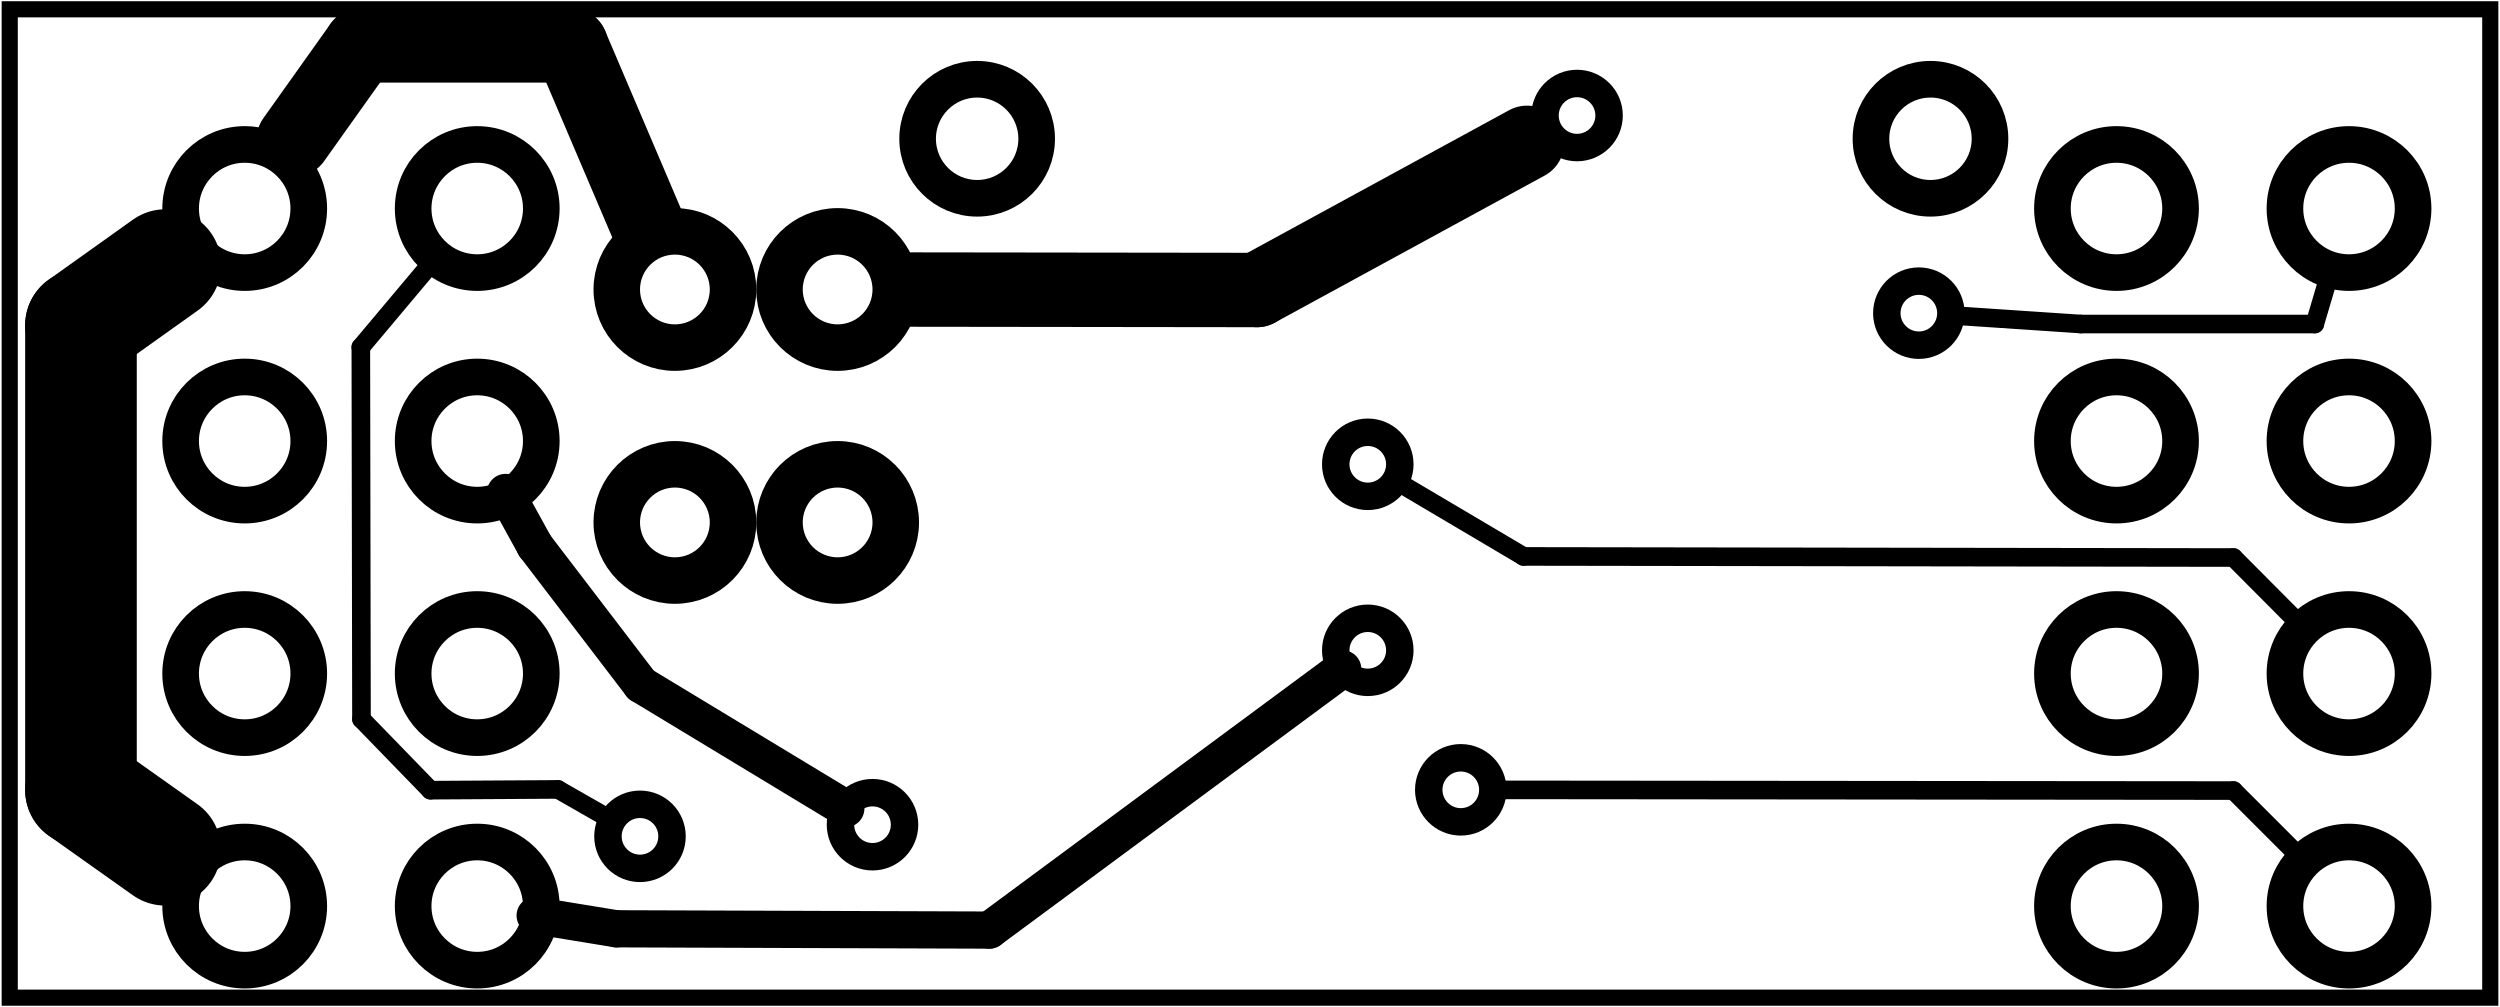 <?xml version='1.0' encoding='UTF-8' standalone='no'?>
<!-- Created with Fritzing (http://www.fritzing.org/) -->
<svg xmlns="http://www.w3.org/2000/svg" height="0.433in" width="1.075in" x="0in" version="1.2" y="0in"  baseProfile="tiny" viewBox="0 0 77.386 31.181" xmlns:svg="http://www.w3.org/2000/svg">
 <g partID="68250">
  <g  id="board">
   <rect height="30.605" width="76.81" x="0.288" y="0.288"  stroke-width="0.5" id="boardoutline" fill="none" stroke="black" fill-opacity="0.5"/>
  </g>
 </g>
 <g partID="67350">
  <g transform="translate(18.005,19.057)">
   <g transform="matrix(0,-1,1,0,0,0)">
    <g  id="copper0">
     <g  id="copper1">
      <circle r="1.8" cx="2.88" cy="2.88"  stroke-width="1.44" id="connector0pin" fill="none" stroke="black"/>
      <circle r="1.8" cx="10.093" cy="2.88"  stroke-width="1.44" id="connector1pin" fill="none" stroke="black"/>
     </g>
    </g>
   </g>
  </g>
 </g>
 <g partID="67390">
  <g transform="translate(23.044,19.057)">
   <g transform="matrix(0,-1,1,0,0,0)">
    <g  id="copper0">
     <g  id="copper1">
      <circle r="1.8" cx="2.88" cy="2.88"  stroke-width="1.44" id="connector0pin" fill="none" stroke="black"/>
      <circle r="1.8" cx="10.093" cy="2.88"  stroke-width="1.44" id="connector1pin" fill="none" stroke="black"/>
     </g>
    </g>
   </g>
  </g>
 </g>
 <g partID="70730">
  <g transform="translate(61.373,9.506)">
   <g  id="copper0">
    <circle r="1.984" cx="4.151" cy="4.151"  stroke-width="1.134" fill="none" id="connector0pin" stroke="black"/>
   </g>
  </g>
 </g>
 <g partID="70720">
  <g transform="translate(61.373,2.306)">
   <g  id="copper0">
    <circle r="1.984" cx="4.151" cy="4.151"  stroke-width="1.134" fill="none" id="connector0pin" stroke="black"/>
   </g>
  </g>
 </g>
 <g partID="70700">
  <g transform="translate(68.573,23.906)">
   <g  id="copper0">
    <circle r="1.984" cx="4.151" cy="4.151"  stroke-width="1.134" fill="none" id="connector0pin" stroke="black"/>
   </g>
  </g>
 </g>
 <g partID="70710">
  <g transform="translate(61.373,23.906)">
   <g  id="copper0">
    <circle r="1.984" cx="4.151" cy="4.151"  stroke-width="1.134" fill="none" id="connector0pin" stroke="black"/>
   </g>
  </g>
 </g>
 <g partID="70760">
  <g transform="translate(68.573,2.306)">
   <g  id="copper0">
    <circle r="1.984" cx="4.151" cy="4.151"  stroke-width="1.134" fill="none" id="connector0pin" stroke="black"/>
   </g>
  </g>
 </g>
 <g partID="70740">
  <g transform="translate(68.573,16.706)">
   <g  id="copper0">
    <circle r="1.984" cx="4.151" cy="4.151"  stroke-width="1.134" fill="none" id="connector0pin" stroke="black"/>
   </g>
  </g>
 </g>
 <g partID="70770">
  <g transform="translate(61.373,16.706)">
   <g  id="copper0">
    <circle r="1.984" cx="4.151" cy="4.151"  stroke-width="1.134" fill="none" id="connector0pin" stroke="black"/>
   </g>
  </g>
 </g>
 <g partID="70750">
  <g transform="translate(68.573,9.506)">
   <g  id="copper0">
    <circle r="1.984" cx="4.151" cy="4.151"  stroke-width="1.134" fill="none" id="connector0pin" stroke="black"/>
   </g>
  </g>
 </g>
 <g partID="70650">
  <g transform="translate(10.613,9.506)">
   <g  id="copper0">
    <circle r="1.984" cx="4.151" cy="4.151"  stroke-width="1.134" fill="none" id="connector0pin" stroke="black"/>
   </g>
  </g>
 </g>
 <g partID="71120">
  <g transform="translate(26.235,0.288)">
   <g  id="copper0">
    <circle r="1.843" cx="4.009" cy="4.009"  stroke-width="1.134" fill="none" id="connector0pin" stroke="black"/>
   </g>
  </g>
 </g>
 <g partID="70520">
  <g transform="translate(3.413,9.506)">
   <g  id="copper0">
    <circle r="1.984" cx="4.151" cy="4.151"  stroke-width="1.134" fill="none" id="connector0pin" stroke="black"/>
   </g>
  </g>
 </g>
 <g partID="70540">
  <g transform="translate(3.413,16.706)">
   <g  id="copper0">
    <circle r="1.984" cx="4.151" cy="4.151"  stroke-width="1.134" fill="none" id="connector0pin" stroke="black"/>
   </g>
  </g>
 </g>
 <g partID="70560">
  <g transform="translate(3.413,23.906)">
   <g  id="copper0">
    <circle r="1.984" cx="4.151" cy="4.151"  stroke-width="1.134" fill="none" id="connector0pin" stroke="black"/>
   </g>
  </g>
 </g>
 <g partID="70330">
  <g transform="translate(3.413,2.306)">
   <g  id="copper0">
    <circle r="1.984" cx="4.151" cy="4.151"  stroke-width="1.134" fill="none" id="connector0pin" stroke="black"/>
   </g>
  </g>
 </g>
 <g partID="70640">
  <g transform="translate(10.613,16.706)">
   <g  id="copper0">
    <circle r="1.984" cx="4.151" cy="4.151"  stroke-width="1.134" fill="none" id="connector0pin" stroke="black"/>
   </g>
  </g>
 </g>
 <g partID="70620">
  <g transform="translate(10.613,2.306)">
   <g  id="copper0">
    <circle r="1.984" cx="4.151" cy="4.151"  stroke-width="1.134" fill="none" id="connector0pin" stroke="black"/>
   </g>
  </g>
 </g>
 <g partID="71100">
  <g transform="translate(55.755,0.288)">
   <g  id="copper0">
    <circle r="1.843" cx="4.009" cy="4.009"  stroke-width="1.134" fill="none" id="connector0pin" stroke="black"/>
   </g>
  </g>
 </g>
 <g partID="70630">
  <g transform="translate(10.613,23.906)">
   <g  id="copper0">
    <circle r="1.984" cx="4.151" cy="4.151"  stroke-width="1.134" fill="none" id="connector0pin" stroke="black"/>
   </g>
  </g>
 </g>
 <g partID="71160">
  <g transform="translate(56.387,6.68)">
   <g  id="copper0">
    <circle r="0.992" cx="3.017" cy="3.017"  stroke-width="0.85" fill="none" id="connector0pin" stroke="black"/>
   </g>
  </g>
 </g>
 <g partID="71400">
  <g transform="translate(45.803,0.56)">
   <g  id="copper0">
    <circle r="0.992" cx="3.017" cy="3.017"  stroke-width="0.85" fill="none" id="connector0pin" stroke="black"/>
   </g>
  </g>
 </g>
 <g partID="72420">
  <g transform="translate(42.203,21.44)">
   <g  id="copper0">
    <circle r="0.992" cx="3.017" cy="3.017"  stroke-width="0.85" fill="none" id="connector0pin" stroke="black"/>
   </g>
  </g>
 </g>
 <g partID="72610">
  <g transform="translate(39.323,11.36)">
   <g  id="copper0">
    <circle r="0.992" cx="3.017" cy="3.017"  stroke-width="0.85" fill="none" id="connector0pin" stroke="black"/>
   </g>
  </g>
 </g>
 <g partID="75750">
  <g transform="translate(23.987,22.52)">
   <g  id="copper0">
    <circle r="0.992" cx="3.017" cy="3.017"  stroke-width="0.85" fill="none" id="connector0pin" stroke="black"/>
   </g>
  </g>
 </g>
 <g partID="75950">
  <g transform="translate(39.323,17.12)">
   <g  id="copper0">
    <circle r="0.992" cx="3.017" cy="3.017"  stroke-width="0.85" fill="none" id="connector0pin" stroke="black"/>
   </g>
  </g>
 </g>
 <g partID="76160">
  <g transform="translate(16.787,22.88)">
   <g  id="copper0">
    <circle r="0.992" cx="3.017" cy="3.017"  stroke-width="0.85" fill="none" id="connector0pin" stroke="black"/>
   </g>
  </g>
 </g>
 <g partID="72510">
  <line y1="24.48" y2="24.458" x1="69.147" x2="46.187" stroke-linecap="round" stroke-width="0.576" stroke="black"/>
 </g>
 <g partID="72480">
  <line y1="26.772" y2="24.48" x1="71.439" x2="69.147" stroke-linecap="round" stroke-width="0.576" stroke="black"/>
 </g>
 <g partID="72820">
  <line y1="17.23" y2="17.264" x1="47.164" x2="69.147" stroke-linecap="round" stroke-width="0.576" stroke="black"/>
 </g>
 <g partID="72790">
  <line y1="17.264" y2="19.569" x1="69.147" x2="71.442" stroke-linecap="round" stroke-width="0.576" stroke="black"/>
 </g>
 <g partID="72760">
  <line y1="14.869" y2="17.23" x1="43.173" x2="47.164" stroke-linecap="round" stroke-width="0.576" stroke="black"/>
 </g>
 <g partID="72910">
  <line y1="10.033" y2="9.762" x1="64.413" x2="60.369" stroke-linecap="round" stroke-width="0.576" stroke="black"/>
 </g>
 <g partID="72880">
  <line y1="10.033" y2="10.033" x1="71.664" x2="64.413" stroke-linecap="round" stroke-width="0.576" stroke="black"/>
 </g>
 <g partID="72850">
  <line y1="8.199" y2="10.033" x1="72.208" x2="71.664" stroke-linecap="round" stroke-width="0.576" stroke="black"/>
 </g>
 <g partID="74060">
  <line y1="8.966" y2="8.98" x1="28.204" x2="38.908" stroke-linecap="round" stroke-width="2.304" stroke="black"/>
 </g>
 <g partID="74310">
  <line y1="8.98" y2="4.423" x1="38.908" x2="47.269" stroke-linecap="round" stroke-width="2.304" stroke="black"/>
 </g>
 <g partID="74210">
  <line y1="10.071" y2="24.464" x1="2.494" x2="2.494" stroke-linecap="round" stroke-width="3.456" stroke="black"/>
 </g>
 <g partID="74180">
  <line y1="24.464" y2="26.313" x1="2.494" x2="5.102" stroke-linecap="round" stroke-width="3.456" stroke="black"/>
 </g>
 <g partID="74150">
  <line y1="8.208" y2="10.071" x1="5.107" x2="2.494" stroke-linecap="round" stroke-width="3.456" stroke="black"/>
 </g>
 <g partID="75300">
  <line y1="1.407" y2="6.866" x1="17.664" x2="19.991" stroke-linecap="round" stroke-width="2.304" stroke="black"/>
 </g>
 <g partID="74780">
  <line y1="4.325" y2="1.405" x1="9.082" x2="11.16" stroke-linecap="round" stroke-width="2.304" stroke="black"/>
 </g>
 <g partID="75230">
  <line y1="1.405" y2="1.407" x1="11.16" x2="17.664" stroke-linecap="round" stroke-width="2.304" stroke="black"/>
 </g>
 <g partID="75900">
  <line y1="21.204" y2="16.899" x1="19.84" x2="16.549" stroke-linecap="round" stroke-width="1.152" stroke="black"/>
 </g>
 <g partID="75870">
  <line y1="16.899" y2="15.249" x1="16.549" x2="15.641" stroke-linecap="round" stroke-width="1.152" stroke="black"/>
 </g>
 <g partID="75840">
  <line y1="25.037" y2="21.204" x1="26.177" x2="19.84" stroke-linecap="round" stroke-width="1.152" stroke="black"/>
 </g>
 <g partID="76040">
  <line y1="20.712" y2="28.8" x1="41.563" x2="30.624" stroke-linecap="round" stroke-width="1.152" stroke="black"/>
 </g>
 <g partID="76130">
  <line y1="28.76" y2="28.349" x1="19.072" x2="16.558" stroke-linecap="round" stroke-width="1.152" stroke="black"/>
 </g>
 <g partID="76070">
  <line y1="28.8" y2="28.76" x1="30.624" x2="19.072" stroke-linecap="round" stroke-width="1.152" stroke="black"/>
 </g>
 <g partID="78040">
  <line y1="24.468" y2="22.269" x1="13.315" x2="11.18" stroke-linecap="round" stroke-width="0.576" stroke="black"/>
 </g>
 <g partID="76340">
  <line y1="24.444" y2="24.468" x1="17.263" x2="13.315" stroke-linecap="round" stroke-width="0.576" stroke="black"/>
 </g>
 <g partID="76310">
  <line y1="22.269" y2="10.749" x1="11.18" x2="11.16" stroke-linecap="round" stroke-width="0.576" stroke="black"/>
 </g>
 <g partID="76250">
  <line y1="25.417" y2="24.444" x1="18.965" x2="17.263" stroke-linecap="round" stroke-width="0.576" stroke="black"/>
 </g>
 <g partID="76280">
  <line y1="10.749" y2="7.849" x1="11.16" x2="13.596" stroke-linecap="round" stroke-width="0.576" stroke="black"/>
 </g>
</svg>
